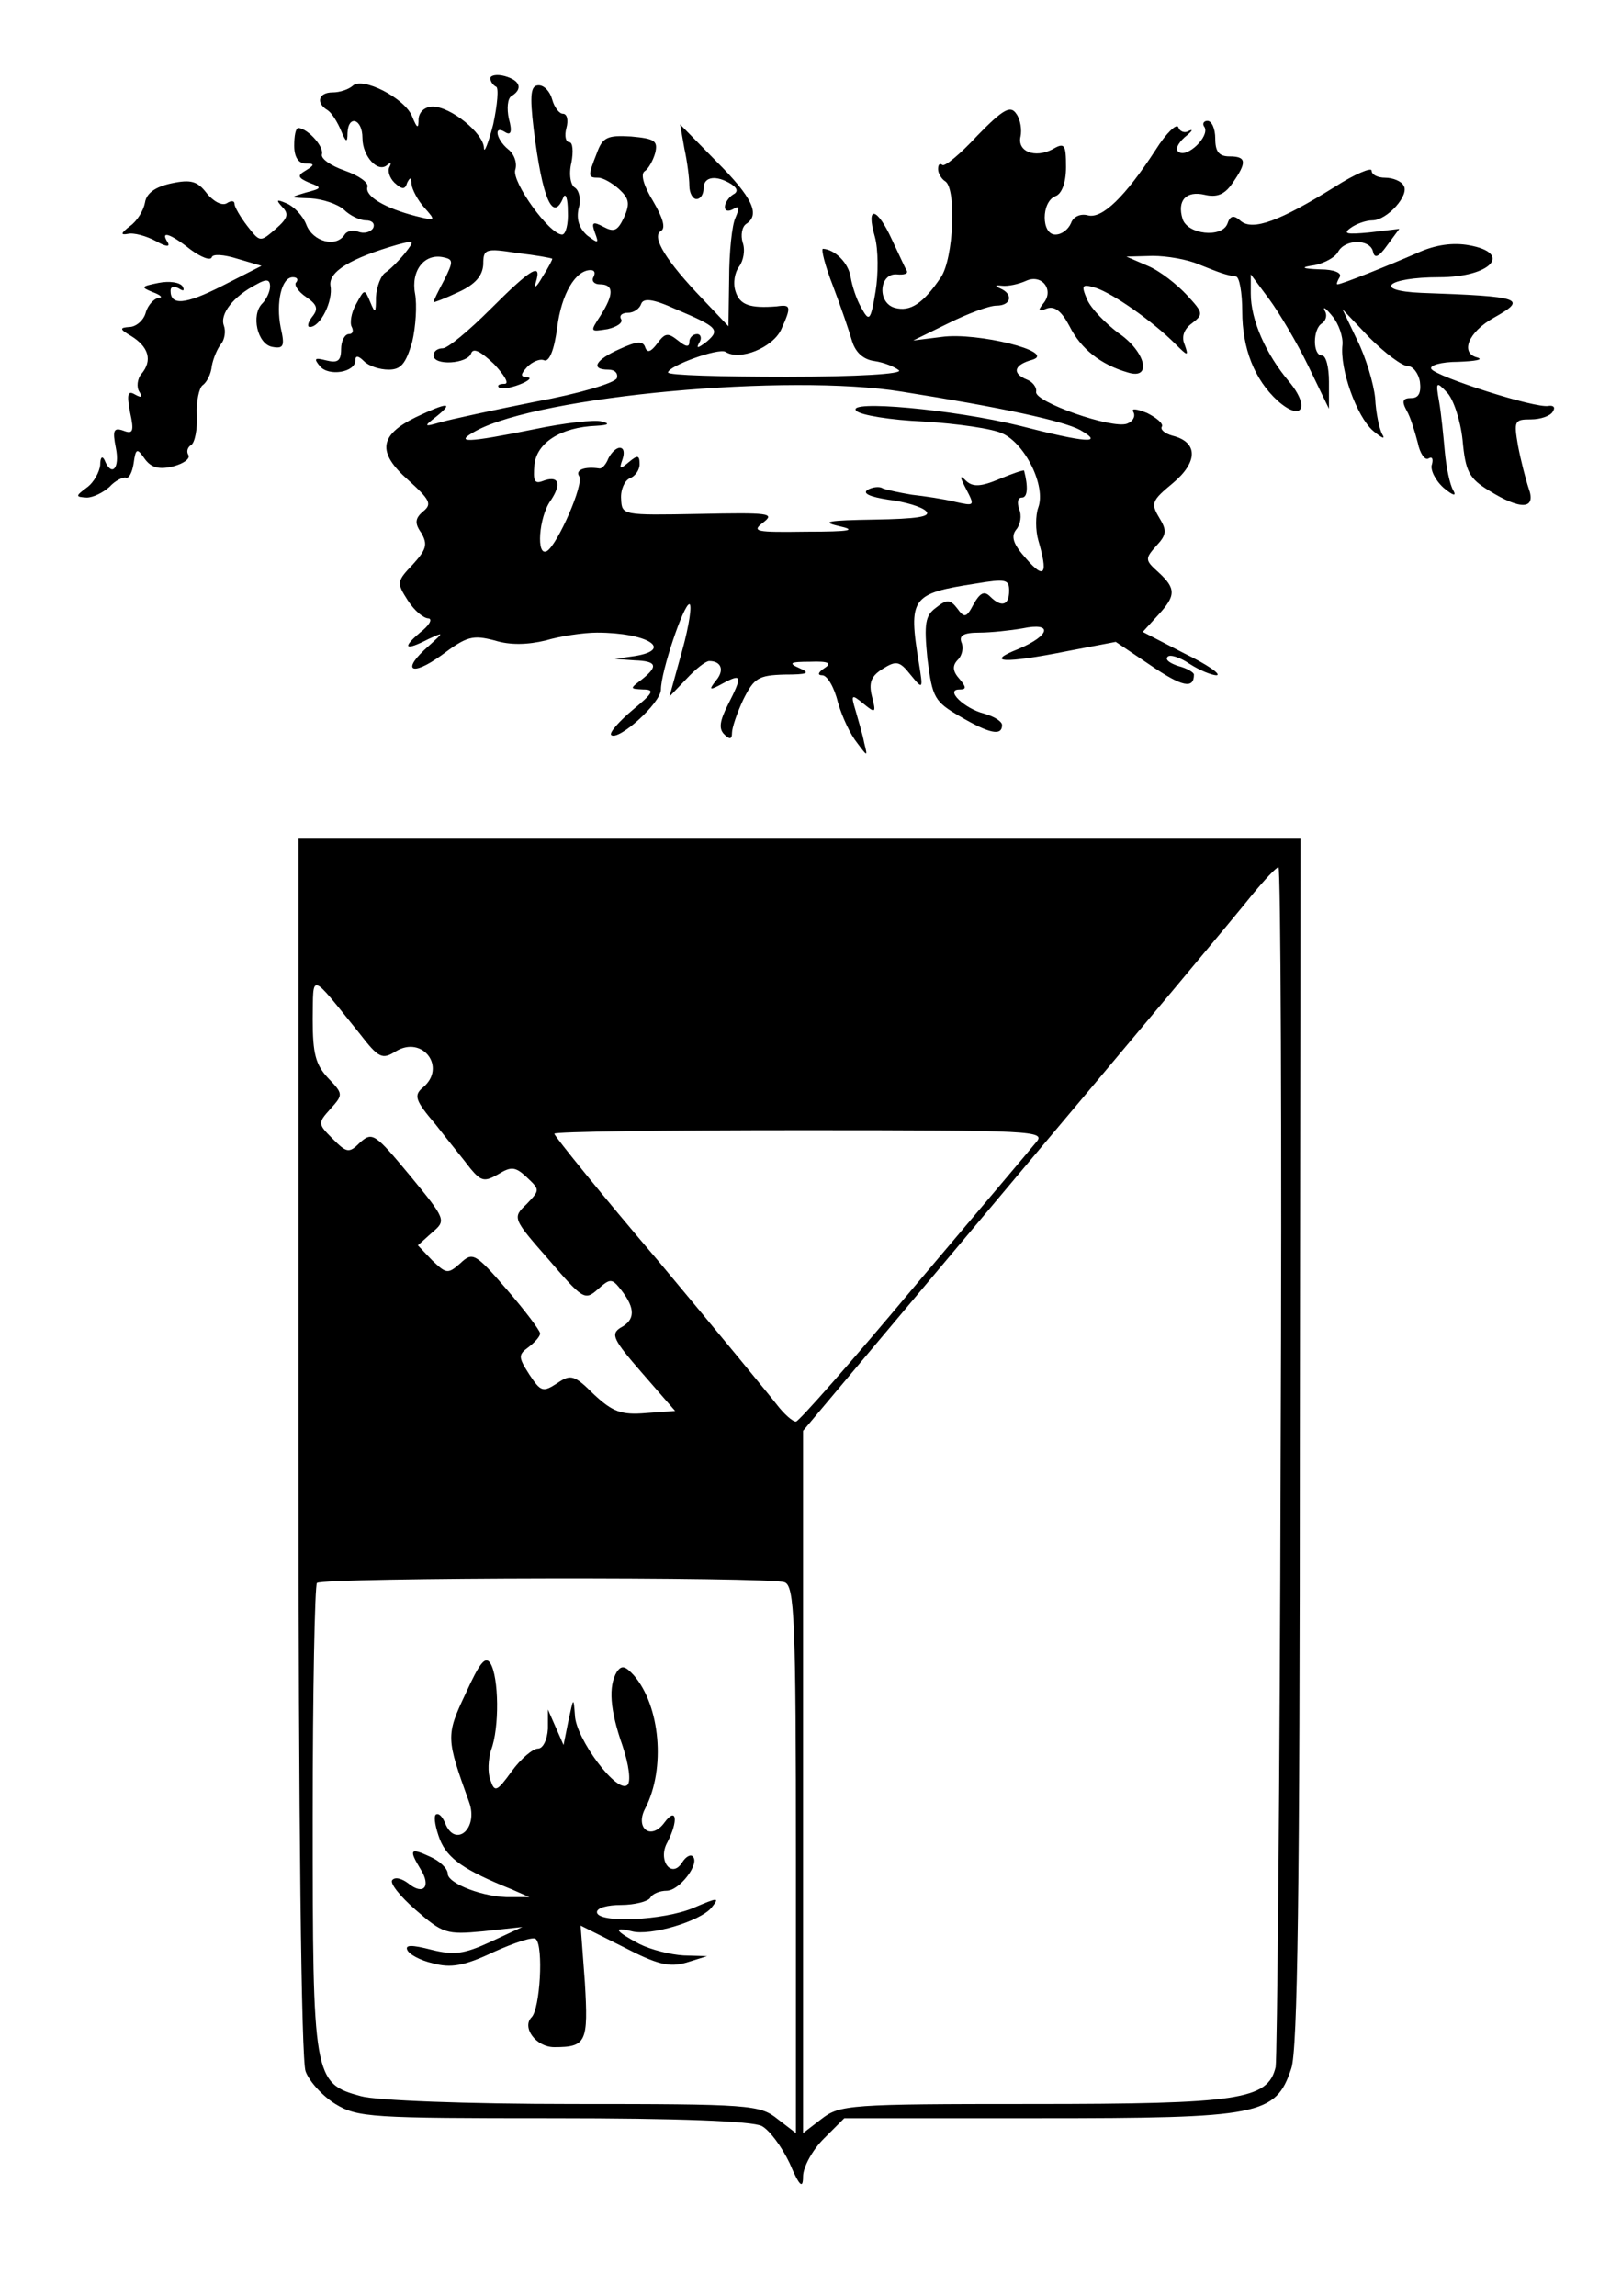 <?xml version="1.0" standalone="no"?>
<!DOCTYPE svg PUBLIC "-//W3C//DTD SVG 20010904//EN"
 "http://www.w3.org/TR/2001/REC-SVG-20010904/DTD/svg10.dtd">
<svg version="1.0" xmlns="http://www.w3.org/2000/svg"
 width="225pt" height="323pt" viewBox="0 0 225 323"
 preserveAspectRatio="xMidYMid meet">
<g transform="translate(0,323) scale(0.1,-0.1)"
fill="#000000" stroke="none">
<path d="M690 3120 c0 -5 4 -10 8 -12 4 -1 2 -25 -4 -53 -7 -27 -13 -42 -13
-33 -1 21 -47 58 -72 58 -11 0 -19 -7 -20 -17 0 -15 -2 -14 -9 3 -10 26 -71
57 -84 43 -6 -5 -18 -9 -28 -9 -20 0 -24 -15 -7 -25 6 -4 14 -17 19 -29 7 -17
9 -17 9 -3 1 26 21 20 21 -7 0 -26 22 -50 35 -38 5 4 6 3 3 -3 -3 -5 0 -15 7
-22 11 -10 15 -10 18 0 4 8 6 8 6 -2 1 -8 9 -23 18 -33 17 -19 16 -19 -12 -12
-43 11 -72 28 -68 41 2 6 -12 16 -32 23 -20 7 -34 17 -32 23 3 11 -20 36 -33
37 -4 0 -6 -11 -6 -25 0 -16 6 -25 16 -25 13 0 13 -2 0 -10 -12 -7 -11 -10 5
-17 19 -7 18 -8 -5 -14 -23 -7 -23 -7 7 -8 17 -1 38 -8 47 -16 8 -8 22 -15 31
-15 9 0 13 -5 10 -11 -4 -6 -13 -8 -21 -5 -7 3 -16 1 -19 -4 -12 -19 -45 -10
-54 14 -5 13 -18 26 -28 30 -14 6 -15 5 -6 -5 10 -10 8 -16 -9 -31 -22 -19
-22 -19 -40 4 -10 13 -18 27 -18 31 0 5 -5 5 -11 1 -7 -4 -19 3 -28 14 -13 17
-22 20 -50 14 -23 -5 -35 -14 -37 -27 -2 -11 -11 -26 -21 -33 -13 -10 -14 -13
-3 -11 8 2 26 -3 39 -10 14 -8 21 -9 17 -2 -11 17 3 13 32 -10 15 -11 28 -16
30 -11 1 5 17 4 36 -2 l34 -10 -55 -28 c-53 -27 -73 -28 -73 -7 0 6 5 7 12 3
6 -4 8 -3 5 3 -4 6 -19 8 -34 5 -25 -5 -25 -6 -8 -13 11 -4 15 -8 8 -8 -6 -1
-15 -10 -18 -21 -3 -11 -14 -20 -23 -20 -14 -1 -14 -3 3 -13 24 -15 30 -34 14
-53 -6 -7 -7 -19 -3 -25 5 -8 3 -9 -6 -4 -10 6 -12 1 -7 -25 6 -27 4 -31 -9
-26 -14 5 -16 1 -11 -24 6 -29 -6 -42 -16 -17 -3 6 -6 4 -6 -7 -1 -10 -9 -25
-19 -32 -16 -12 -16 -13 0 -14 9 0 23 7 32 15 8 9 19 14 23 13 4 -2 9 7 11 20
3 22 5 22 16 6 9 -12 20 -15 40 -10 15 4 24 11 21 16 -3 5 -1 11 4 14 5 3 9
22 8 42 -1 19 3 38 8 42 6 4 12 16 13 27 2 11 8 25 13 31 5 6 7 18 4 26 -6 16
13 41 46 58 14 8 19 7 19 -3 0 -7 -5 -18 -11 -24 -16 -16 -7 -57 14 -61 16 -3
18 1 12 27 -7 35 1 71 17 71 6 0 8 -3 5 -7 -4 -3 2 -13 14 -21 16 -11 17 -17
8 -28 -6 -8 -7 -14 -3 -14 15 0 33 37 29 58 -3 20 29 39 95 58 23 6 24 6 10
-12 -8 -10 -21 -23 -27 -27 -7 -4 -13 -20 -14 -35 0 -23 -1 -24 -8 -7 -8 19
-8 19 -20 -3 -7 -12 -9 -27 -6 -32 3 -6 1 -10 -4 -10 -6 0 -11 -10 -11 -21 0
-17 -5 -20 -21 -16 -16 4 -18 3 -9 -8 12 -15 50 -9 50 8 0 7 4 7 12 -1 7 -7
22 -12 35 -12 17 0 24 8 33 39 5 21 7 52 4 68 -6 32 13 57 40 51 14 -3 14 -6
1 -32 -8 -15 -15 -29 -15 -31 0 -1 16 5 35 14 24 11 34 23 35 39 0 22 3 23 48
16 26 -3 48 -7 49 -8 1 0 -5 -12 -14 -26 -8 -14 -12 -17 -9 -7 9 29 -7 19 -64
-38 -30 -30 -60 -55 -67 -55 -7 0 -13 -4 -13 -10 0 -15 48 -12 53 3 3 8 13 3
32 -15 15 -16 22 -28 15 -28 -7 0 -11 -2 -8 -5 3 -3 16 -1 29 4 13 5 18 10 11
10 -10 1 -10 4 0 15 7 7 18 12 24 9 7 -2 14 15 18 46 6 48 26 81 47 81 6 0 7
-4 4 -10 -3 -5 1 -10 9 -10 20 0 20 -14 1 -44 -15 -23 -15 -23 10 -19 13 3 22
9 19 14 -3 5 1 9 10 9 8 0 16 6 18 12 3 9 16 8 49 -7 59 -25 63 -29 43 -46
-12 -9 -15 -10 -10 -1 4 6 2 12 -3 12 -6 0 -11 -5 -11 -11 0 -8 -5 -7 -16 2
-14 11 -18 11 -29 -4 -9 -12 -14 -14 -17 -6 -3 10 -12 9 -36 -2 -34 -15 -42
-29 -16 -29 9 0 14 -5 12 -12 -3 -7 -54 -22 -114 -33 -60 -12 -120 -25 -134
-29 -24 -7 -24 -6 -6 8 26 21 15 20 -29 -1 -51 -25 -55 -49 -11 -88 31 -28 34
-34 22 -44 -12 -10 -13 -17 -3 -31 9 -16 7 -23 -12 -44 -23 -24 -23 -26 -7
-51 9 -14 22 -25 29 -25 6 -1 1 -10 -12 -20 -26 -22 -21 -26 12 -9 22 10 22
10 0 -10 -39 -34 -25 -44 18 -13 36 27 44 29 75 21 22 -7 47 -6 72 0 20 6 53
11 72 11 71 0 109 -24 53 -33 l-28 -4 28 -2 c31 -1 34 -8 10 -27 -17 -13 -17
-13 2 -14 17 0 14 -5 -15 -29 -19 -16 -33 -32 -30 -35 10 -9 70 45 70 64 0 25
32 120 40 120 4 0 0 -29 -10 -65 l-18 -65 24 25 c13 14 27 25 32 25 17 0 22
-13 9 -28 -10 -13 -9 -14 11 -3 26 14 27 10 6 -31 -11 -22 -13 -33 -5 -41 8
-8 11 -7 11 2 0 7 7 28 16 47 15 30 21 34 58 35 32 0 37 2 21 9 -16 7 -14 9
15 9 26 1 31 -2 20 -9 -9 -6 -10 -10 -3 -10 7 0 17 -17 22 -38 6 -21 18 -46
27 -57 15 -20 15 -20 10 0 -2 11 -8 31 -12 45 -7 23 -6 24 11 10 17 -14 18
-13 12 10 -5 20 -1 29 15 39 19 12 24 11 39 -8 18 -22 18 -21 12 16 -15 92
-11 98 80 112 42 7 47 6 47 -10 0 -21 -11 -24 -27 -8 -8 8 -14 5 -23 -11 -10
-19 -13 -20 -23 -6 -10 13 -15 13 -30 1 -15 -11 -17 -22 -12 -72 7 -55 10 -60
46 -81 41 -24 59 -28 59 -12 0 5 -11 12 -25 16 -28 7 -56 34 -35 34 10 0 10 3
0 15 -10 11 -10 19 -2 27 6 6 8 17 5 24 -4 10 3 14 25 14 16 0 44 3 61 6 43 9
39 -10 -6 -29 -48 -19 -21 -21 69 -3 l68 13 49 -33 c44 -30 61 -34 61 -13 0 3
-10 9 -22 12 -12 4 -19 9 -15 13 3 4 18 -1 31 -10 14 -9 31 -16 38 -16 7 1
-13 15 -46 31 l-58 30 21 23 c26 28 26 38 1 61 -19 17 -19 19 -3 37 15 16 15
22 4 40 -12 20 -10 24 19 48 36 30 36 58 0 67 -11 3 -18 9 -15 13 2 4 -7 12
-21 19 -15 6 -23 7 -19 1 3 -6 -1 -13 -9 -16 -21 -8 -132 31 -128 45 1 6 -5
14 -13 17 -22 9 -18 21 8 28 34 11 -78 39 -128 32 l-40 -5 49 24 c28 14 58 25
68 25 21 0 24 16 6 24 -9 4 -8 5 2 4 8 -1 23 2 34 7 22 10 40 -13 24 -32 -8
-10 -7 -12 5 -7 11 4 21 -4 32 -25 16 -32 44 -54 82 -65 35 -11 25 30 -14 56
-17 13 -37 33 -43 46 -9 21 -8 23 12 17 24 -8 79 -46 112 -79 17 -17 19 -18
13 -1 -5 11 -1 22 10 30 17 13 16 15 -7 40 -14 15 -38 34 -55 41 l-30 13 37 1
c20 0 49 -5 65 -12 30 -12 38 -15 52 -17 5 0 9 -23 9 -49 0 -52 17 -96 50
-126 34 -30 46 -9 16 27 -33 39 -54 87 -54 124 l0 27 26 -35 c14 -19 39 -61
55 -94 l29 -60 0 38 c0 20 -4 37 -10 37 -13 0 -13 37 0 45 6 4 8 12 4 18 -3 7
2 3 11 -8 9 -11 15 -29 14 -40 -4 -34 20 -101 43 -121 12 -10 18 -13 13 -5 -4
7 -9 30 -10 51 -2 20 -13 57 -25 81 l-21 44 38 -40 c22 -22 46 -40 54 -40 7 0
15 -10 17 -22 2 -16 -2 -23 -12 -23 -12 0 -14 -4 -7 -17 6 -10 12 -31 16 -46
3 -15 10 -25 15 -22 5 3 7 0 5 -8 -3 -7 4 -22 16 -33 13 -11 19 -13 14 -4 -5
8 -10 33 -12 55 -2 22 -5 53 -8 70 -5 28 -4 29 11 13 9 -9 19 -39 22 -67 4
-44 9 -54 37 -71 45 -28 67 -27 56 3 -4 12 -11 39 -15 60 -6 35 -5 37 18 37
14 0 28 5 31 11 4 6 1 9 -6 8 -18 -4 -158 41 -165 52 -3 5 14 10 38 10 24 1
36 3 27 6 -25 6 -13 36 23 56 48 27 40 30 -102 35 -70 3 -48 22 25 22 73 0
104 34 42 45 -22 4 -47 1 -73 -11 -39 -17 -106 -44 -112 -44 -2 0 0 5 3 10 4
6 -8 11 -27 11 -27 1 -29 3 -8 6 14 3 29 11 33 19 10 18 45 18 49 0 2 -10 8
-8 20 9 l17 23 -42 -5 c-31 -3 -38 -2 -27 6 8 6 22 11 31 11 21 0 53 36 44 49
-3 6 -15 11 -26 11 -10 0 -19 4 -19 10 0 5 -24 -5 -52 -23 -77 -48 -115 -62
-132 -48 -10 9 -15 8 -19 -4 -8 -20 -56 -15 -63 7 -8 26 5 40 31 34 17 -4 28
0 39 16 21 30 20 38 -4 38 -15 0 -20 7 -20 25 0 14 -5 25 -11 25 -5 0 -8 -4
-4 -9 7 -13 -24 -43 -36 -35 -6 3 -2 12 8 21 10 8 13 12 6 9 -6 -4 -13 -1 -15
5 -2 6 -17 -8 -32 -32 -43 -66 -75 -97 -95 -92 -11 3 -21 -2 -24 -11 -4 -9
-13 -16 -22 -16 -20 0 -20 46 0 54 9 3 15 19 15 41 0 32 -2 35 -19 25 -25 -13
-50 -3 -45 18 2 9 0 24 -6 32 -8 12 -18 7 -55 -31 -24 -26 -46 -44 -49 -41 -4
3 -6 0 -6 -6 0 -6 5 -14 10 -17 16 -10 12 -108 -6 -135 -25 -37 -43 -49 -65
-43 -25 7 -22 49 3 47 10 -1 16 1 14 5 -2 3 -11 23 -21 44 -21 46 -37 49 -24
4 5 -18 5 -53 1 -77 -7 -42 -9 -43 -20 -23 -7 12 -13 31 -15 43 -3 20 -22 39
-39 40 -3 0 3 -24 14 -52 11 -29 23 -64 27 -78 5 -16 16 -26 32 -28 13 -2 28
-8 34 -13 5 -5 -57 -9 -158 -9 -92 0 -167 2 -167 6 0 9 71 35 81 29 20 -13 66
6 78 31 15 33 14 36 -6 33 -38 -3 -52 2 -58 21 -4 12 -1 27 5 35 6 8 9 23 5
34 -3 10 -1 22 5 26 20 13 9 37 -42 88 l-51 52 6 -34 c4 -18 7 -42 7 -52 0
-11 5 -19 10 -19 6 0 10 7 10 15 0 17 18 19 39 6 9 -6 10 -11 2 -15 -6 -4 -11
-12 -11 -17 0 -6 5 -7 12 -3 8 5 9 2 3 -12 -5 -10 -9 -49 -9 -86 l-1 -67 -36
38 c-51 53 -73 88 -59 96 7 4 3 18 -11 42 -13 21 -18 38 -12 42 5 3 12 15 15
26 4 17 -1 20 -34 23 -33 2 -40 -1 -48 -23 -13 -33 -13 -35 2 -35 6 0 19 -7
29 -16 14 -13 16 -20 7 -40 -9 -19 -14 -21 -29 -13 -15 8 -17 6 -12 -8 6 -16
5 -16 -11 -4 -11 10 -15 22 -12 37 4 13 1 26 -5 30 -6 3 -9 19 -5 35 3 16 2
29 -3 29 -5 0 -7 9 -4 20 3 11 1 20 -5 20 -5 0 -12 9 -15 20 -3 11 -11 20 -19
20 -11 0 -13 -12 -7 -62 12 -97 27 -133 42 -95 3 6 6 -3 6 -20 1 -18 -3 -33
-8 -33 -18 0 -71 74 -66 91 3 9 -1 22 -10 29 -17 14 -21 35 -4 24 8 -5 10 1 5
19 -3 14 -2 29 4 32 16 10 12 22 -10 28 -11 3 -20 1 -20 -3z m579 -441 c139
-22 227 -41 251 -54 35 -20 8 -18 -85 6 -93 23 -246 37 -230 21 6 -6 48 -13
95 -15 47 -3 97 -10 111 -17 32 -15 61 -74 50 -104 -4 -11 -4 -32 0 -46 14
-48 9 -56 -17 -26 -18 20 -22 31 -14 41 6 7 8 20 4 29 -3 9 -2 16 4 16 8 0 9
15 3 38 -1 1 -16 -4 -35 -12 -26 -11 -37 -11 -46 -3 -10 10 -10 7 0 -12 12
-23 11 -23 -16 -17 -16 4 -43 8 -61 10 -18 3 -36 7 -41 9 -4 3 -14 2 -21 -2
-8 -5 3 -10 29 -14 24 -3 47 -10 53 -16 8 -8 -13 -11 -73 -12 -64 -1 -76 -3
-50 -9 27 -6 16 -8 -45 -8 -72 -1 -78 0 -61 13 17 13 8 14 -90 12 -108 -2
-109 -2 -110 21 -1 13 5 26 12 29 8 3 14 12 14 20 0 13 -3 13 -15 3 -13 -11
-14 -10 -9 4 3 9 2 16 -4 16 -5 0 -12 -7 -16 -15 -3 -8 -9 -15 -13 -14 -20 3
-34 -2 -28 -11 7 -11 -30 -95 -45 -105 -16 -10 -12 48 5 71 16 24 11 36 -12
27 -11 -4 -13 1 -11 23 3 31 37 53 87 55 17 1 20 3 8 6 -10 3 -53 -2 -96 -11
-94 -19 -114 -20 -81 -2 91 49 440 81 599 55z"/>
<path d="M420 1196 c0 -531 4 -864 10 -880 5 -14 24 -35 42 -46 31 -19 51 -20
306 -20 177 0 280 -4 294 -11 11 -6 28 -29 39 -52 14 -33 19 -37 19 -19 0 13
13 37 29 53 l29 29 274 0 c311 0 333 4 355 70 9 26 12 253 12 883 l1 847 -705
0 -705 0 0 -854z m1382 -18 c-1 -458 -5 -843 -7 -856 -11 -46 -51 -52 -343
-52 -257 0 -270 -1 -296 -21 l-26 -20 0 494 0 494 299 356 c165 196 314 374
332 397 18 22 35 40 38 40 3 0 5 -375 3 -832z m-1296 598 c27 -35 32 -37 51
-25 38 23 72 -23 38 -51 -13 -11 -11 -18 18 -52 17 -22 40 -50 49 -62 15 -18
20 -19 39 -8 18 11 24 11 40 -4 19 -18 19 -18 0 -38 -20 -19 -20 -20 31 -78
48 -56 51 -58 69 -42 18 16 20 16 34 -2 19 -25 19 -41 -2 -52 -14 -9 -10 -17
30 -63 l47 -54 -41 -3 c-35 -3 -47 2 -73 26 -28 28 -33 29 -52 16 -20 -13 -23
-12 -39 12 -16 25 -16 28 -1 39 9 7 16 15 16 19 0 4 -21 32 -47 62 -44 51 -48
53 -65 37 -18 -16 -20 -15 -40 4 l-20 21 20 18 c20 17 20 18 -31 80 -49 59
-53 62 -70 47 -16 -16 -19 -15 -39 5 -21 21 -21 22 -3 42 18 20 18 21 -3 43
-18 19 -22 35 -22 83 1 66 -5 68 66 -20z m952 -153 c-8 -10 -86 -102 -173
-205 -87 -104 -161 -188 -165 -188 -5 0 -17 11 -27 24 -10 13 -84 103 -165
200 -82 96 -148 178 -148 181 0 3 156 5 347 5 329 0 345 -1 331 -17z m-354
-619 c14 -5 16 -52 16 -391 l0 -384 -26 20 c-25 20 -39 21 -288 21 -150 0
-277 5 -298 11 -67 18 -68 26 -68 392 0 178 3 327 6 330 9 8 637 9 658 1z"/>
<path d="M655 847 c-28 -59 -27 -63 5 -152 14 -38 -20 -66 -34 -29 -4 9 -9 14
-13 11 -3 -4 0 -19 6 -35 11 -27 34 -43 101 -70 l25 -11 -26 0 c-37 -1 -89 19
-89 33 0 7 -11 18 -25 24 -28 13 -30 10 -13 -18 15 -24 4 -37 -17 -20 -9 7
-19 10 -23 5 -4 -4 11 -23 33 -42 38 -33 43 -35 95 -30 l55 6 -45 -21 c-37
-17 -51 -19 -83 -11 -27 7 -37 7 -34 0 2 -6 18 -15 36 -19 25 -7 44 -4 86 16
29 13 56 22 59 18 11 -10 6 -98 -6 -110 -14 -14 6 -42 32 -42 45 0 48 7 43 91
l-6 80 60 -30 c48 -25 65 -29 89 -22 l29 9 -33 1 c-18 1 -46 8 -62 16 -34 18
-39 25 -11 18 26 -7 96 14 112 33 12 15 10 15 -25 0 -42 -18 -136 -22 -136 -6
0 6 15 10 34 10 19 0 38 5 41 10 3 6 14 10 23 10 18 0 47 38 37 48 -3 4 -10 0
-15 -8 -15 -24 -35 3 -21 28 16 31 13 51 -4 28 -19 -26 -42 -8 -27 20 29 56
21 144 -16 187 -12 13 -17 15 -24 5 -12 -20 -10 -53 8 -104 9 -27 12 -50 7
-55 -14 -14 -73 65 -74 98 -2 26 -2 25 -9 -7 l-7 -35 -11 25 -11 25 0 -27 c-1
-16 -7 -28 -14 -28 -7 0 -24 -14 -37 -32 -21 -29 -24 -30 -30 -12 -4 10 -3 29
1 42 12 31 11 103 -1 122 -7 11 -15 1 -35 -43z"/>
</g>
</svg>
